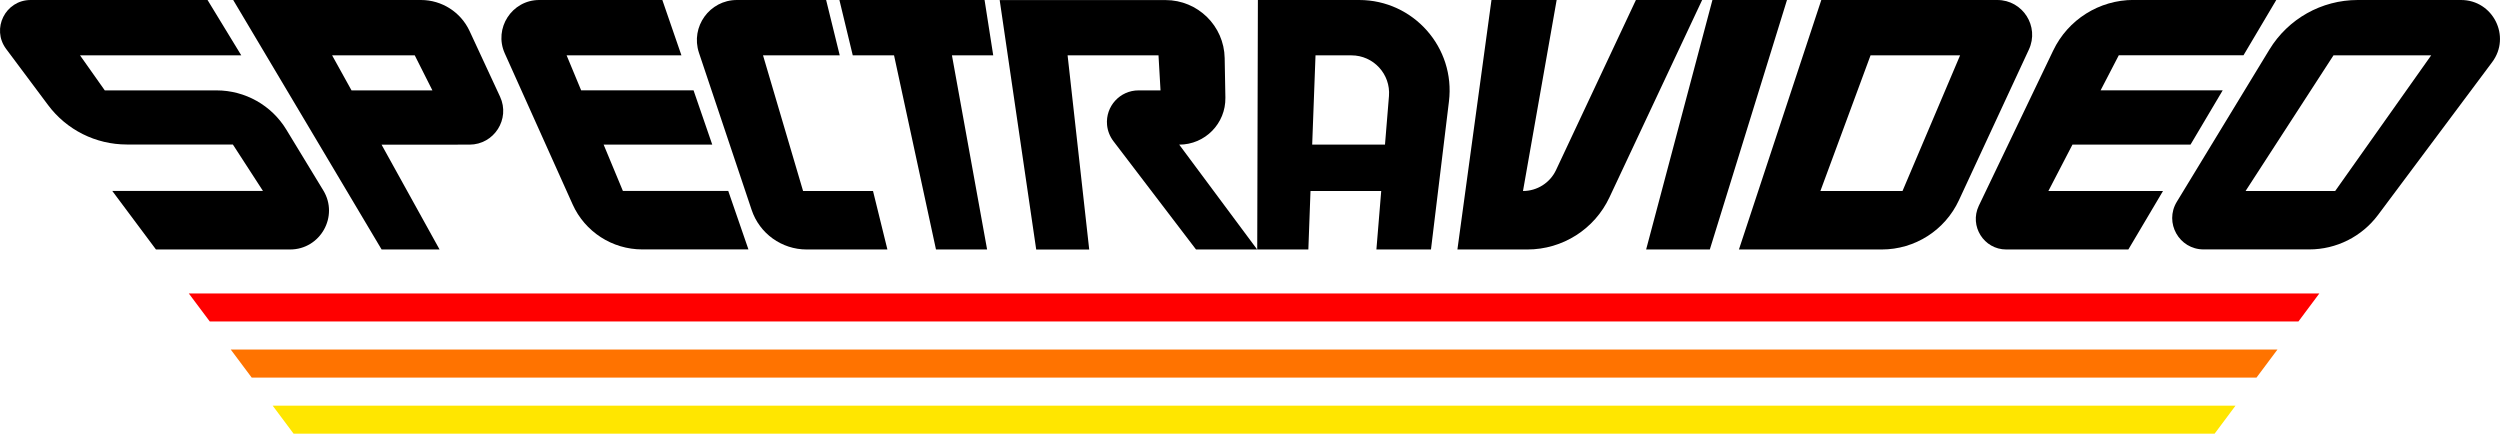 <?xml version="1.0" encoding="utf-8"?>
<!-- Generator: Adobe Illustrator 26.4.1, SVG Export Plug-In . SVG Version: 6.00 Build 0)  -->
<svg version="1.1" id="Layer_1" xmlns="http://www.w3.org/2000/svg" xmlns:xlink="http://www.w3.org/1999/xlink" x="0px" y="0px"
	 viewBox="0 0 3839 665.9" style="enable-background:new 0 0 3839 665.9;" xml:space="preserve">
<style type="text/css">
	.st0{fill:#FFFFFF;}
	.st1{fill:#FF0000;}
	.st2{fill:#FF7300;}
	.st3{fill:#FFE600;}
	.st4{fill:url(#SVGID_1_);}
	.st5{fill:#191919;}
	.st6{fill:#1A1B1A;}
	.st7{fill:#1C1C1B;}
	.st8{fill:#1D1E1C;}
	.st9{fill:#1E201D;}
	.st10{fill:#20211F;}
	.st11{fill:#212320;}
	.st12{fill:#222521;}
	.st13{fill:#242622;}
	.st14{fill:#252823;}
	.st15{fill:#262A24;}
	.st16{fill:#282C25;}
	.st17{fill:#292D26;}
	.st18{fill:#2B2F28;}
	.st19{fill:#2C3129;}
	.st20{fill:#2D322A;}
	.st21{fill:#2F342B;}
	.st22{fill:#30362C;}
	.st23{fill:#31372D;}
	.st24{fill:#33392E;}
	.st25{fill:#343B2F;}
	.st26{fill:#353C30;}
	.st27{fill:#373E32;}
	.st28{fill:#384033;}
	.st29{fill:#394134;}
	.st30{fill:#3B4335;}
	.st31{fill:#3C4536;}
	.st32{fill:#3D4637;}
	.st33{fill:#3F4838;}
	.st34{fill:#404A39;}
	.st35{fill:#414B3B;}
	.st36{fill:#434D3C;}
	.st37{fill:#444F3D;}
	.st38{fill:#45513E;}
	.st39{fill:#47523F;}
	.st40{fill:#485440;}
	.st41{fill:#495641;}
	.st42{fill:#4B5742;}
	.st43{fill:#4C5944;}
	.st44{fill:#4E5B45;}
	.st45{fill:#4F5C46;}
	.st46{fill:#505E47;}
	.st47{fill:#526048;}
	.st48{fill:#536149;}
	.st49{fill:#54634A;}
	.st50{fill:#56654B;}
	.st51{fill:#57664C;}
	.st52{fill:#58684E;}
	.st53{fill:#5A6A4F;}
	.st54{fill:#5B6B50;}
	.st55{fill:#5C6D51;}
	.st56{fill:#5E6F52;}
	.st57{fill:#5F7153;}
	.st58{fill:#607254;}
	.st59{fill:#627455;}
	.st60{fill:#637657;}
	.st61{fill:#647758;}
	.st62{fill:#667959;}
	.st63{fill:#677B5A;}
	.st64{fill:#687C5B;}
	.st65{fill:#6A7E5C;}
	.st66{fill:#6B805D;}
	.st67{fill:#6C815E;}
	.st68{fill:#6E835F;}
	.st69{fill:#6F8561;}
	.st70{fill:#718662;}
	.st71{fill:#728863;}
	.st72{fill:#738A64;}
	.st73{fill:#758B65;}
	.st74{fill:#768D66;}
	.st75{fill:#778F67;}
	.st76{fill:#799168;}
	.st77{fill:#7A926A;}
	.st78{fill:#7B946B;}
	.st79{fill:#7D966C;}
	.st80{fill:#7E976D;}
	.st81{fill:#7F996E;}
	.st82{fill:#819B6F;}
	.st83{fill:#829C70;}
	.st84{fill:#839E71;}
	.st85{fill:#85A073;}
	.st86{fill:#86A174;}
	.st87{fill:#87A375;}
	.st88{fill:#89A576;}
	.st89{fill:#8AA677;}
	.st90{fill:#8BA878;}
	.st91{fill:#8DAA79;}
	.st92{fill:#8EAB7A;}
	.st93{fill:#8FAD7B;}
	.st94{fill:#91AF7D;}
	.st95{fill:#92B07E;}
	.st96{fill:#94B27F;}
	.st97{fill:#95B480;}
	.st98{fill:#96B681;}
	.st99{fill:#98B782;}
	.st100{fill:#99B983;}
	.st101{fill:#9ABB84;}
	.st102{fill:#9CBC86;}
	.st103{fill:#9DBE87;}
	.st104{fill:#9EC088;}
	.st105{fill:#A0C189;}
	.st106{fill:#A1C38A;}
	.st107{fill:url(#SVGID_00000072967128295916464510000007914729077520506543_);}
	.st108{fill:url(#SVGID_00000098194176846709536690000004230967312053958315_);}
	.st109{fill:url(#SVGID_00000096756774115550070870000013008069891023532178_);}
	.st110{fill:url(#SVGID_00000165213440825710268540000000162248970652445090_);}
	.st111{fill:url(#SVGID_00000061443225510918080910000010401633481377505179_);}
	.st112{fill:url(#SVGID_00000081628925022968955830000016252993897808523180_);}
	.st113{fill:#FF0C00;}
	.st114{fill:#E6E6E6;}
	.st115{fill:url(#SVGID_00000023982479283761984110000013400673466939895472_);}
	.st116{fill:url(#SVGID_00000165949662085415105880000013675417895343395491_);}
	.st117{fill:url(#SVGID_00000099624247674156704520000002817681035711711369_);}
	.st118{fill:url(#SVGID_00000008834659883899925030000000497347664962189456_);}
	.st119{fill:url(#SVGID_00000089553374450316253820000013579580726394599073_);}
	.st120{fill:url(#SVGID_00000171001510705061342620000009891322193298243209_);}
	.st121{fill:#E5E4E6;}
	.st122{fill:#E4E3E6;}
	.st123{fill:#E3E1E7;}
	.st124{fill:#E1E0E7;}
	.st125{fill:#E0DEE7;}
	.st126{fill:#DFDDE7;}
	.st127{fill:#DEDBE8;}
	.st128{fill:#DDDAE8;}
	.st129{fill:#DCD8E8;}
	.st130{fill:#DBD7E8;}
	.st131{fill:#D9D5E9;}
	.st132{fill:#D8D4E9;}
	.st133{fill:#D7D2E9;}
	.st134{fill:#D6D1E9;}
	.st135{fill:#D5CFEA;}
	.st136{fill:#D4CEEA;}
	.st137{fill:#D3CCEA;}
	.st138{fill:#D2CBEA;}
	.st139{fill:#D0C9EB;}
	.st140{fill:#CFC8EB;}
	.st141{fill:#CEC6EB;}
	.st142{fill:#CDC5EB;}
	.st143{fill:#CCC3EC;}
	.st144{fill:#CBC2EC;}
	.st145{fill:#CAC0EC;}
	.st146{fill:#C8BFEC;}
	.st147{fill:#C7BDED;}
	.st148{fill:#C6BCED;}
	.st149{fill:#C5BAED;}
	.st150{fill:#C4B9ED;}
	.st151{fill:#C3B7EE;}
	.st152{fill:#C2B6EE;}
	.st153{fill:#C0B4EE;}
	.st154{fill:#BFB2EE;}
	.st155{fill:#BEB1EF;}
	.st156{fill:#BDAFEF;}
	.st157{fill:#BCAEEF;}
	.st158{fill:#BBACEF;}
	.st159{fill:#BAABF0;}
	.st160{fill:#B8A9F0;}
	.st161{fill:#B7A8F0;}
	.st162{fill:#B6A6F0;}
	.st163{fill:#B5A5F1;}
	.st164{fill:#B4A3F1;}
	.st165{fill:#B3A2F1;}
	.st166{fill:#B2A0F1;}
	.st167{fill:#B09FF2;}
	.st168{fill:#AF9DF2;}
	.st169{fill:#AE9CF2;}
	.st170{fill:#AD9AF2;}
	.st171{fill:#AC99F3;}
	.st172{fill:#AB97F3;}
	.st173{fill:#AA96F3;}
	.st174{fill:#A994F3;}
	.st175{fill:#A793F4;}
	.st176{fill:#A691F4;}
	.st177{fill:#A590F4;}
	.st178{fill:#A48EF4;}
	.st179{fill:#A38DF5;}
	.st180{fill:#A28BF5;}
	.st181{fill:#A18AF5;}
	.st182{fill:#9F88F5;}
	.st183{fill:#9E87F6;}
	.st184{fill:#9D85F6;}
	.st185{fill:#9C84F6;}
	.st186{fill:#9B82F6;}
	.st187{fill:#9A81F7;}
	.st188{fill:#997FF7;}
	.st189{fill:#977DF7;}
	.st190{fill:#967CF7;}
	.st191{fill:#957AF8;}
	.st192{fill:#9479F8;}
	.st193{fill:#9377F8;}
	.st194{fill:#9276F8;}
	.st195{fill:#9174F9;}
	.st196{fill:#8F73F9;}
	.st197{fill:#8E71F9;}
	.st198{fill:#8D70F9;}
	.st199{fill:#8C6EFA;}
	.st200{fill:#8B6DFA;}
	.st201{fill:#8A6BFA;}
	.st202{fill:#896AFA;}
	.st203{fill:#8768FB;}
	.st204{fill:#8667FB;}
	.st205{fill:#8565FB;}
	.st206{fill:#8464FB;}
	.st207{fill:#8362FC;}
	.st208{fill:#8261FC;}
	.st209{fill:#815FFC;}
	.st210{fill:#805EFC;}
	.st211{fill:#7E5CFD;}
	.st212{fill:#7D5BFD;}
	.st213{fill:#7C59FD;}
	.st214{fill:#7B58FD;}
	.st215{fill:#7A56FE;}
	.st216{fill:#7955FE;}
	.st217{fill:#7853FE;}
	.st218{fill:#7652FE;}
	.st219{fill:#7550FF;}
	.st220{fill:#744FFF;}
	.st221{fill:#734DFF;}
	.st222{fill:url(#SVGID_00000054978116327435623890000016421870108312048789_);}
	.st223{fill:url(#SVGID_00000038379789690024816120000001918615501801392798_);}
	.st224{fill:url(#SVGID_00000155865964368620225820000013275768270074941087_);}
	.st225{fill:url(#SVGID_00000026853233001962990840000001533882243258691263_);}
	.st226{fill:url(#SVGID_00000145060706970012897480000001952882552746178234_);}
	.st227{fill:url(#SVGID_00000179633924440555728740000006166350349397898930_);}
</style>
<g>
	<g>
		<path d="M767.9,148.5L721.1,47.7C707.6,18.6,678.5,0,646.4,0H358.1L586,383.1h89l-89.1-161H721C758.8,222,783.8,182.8,767.9,148.5
			z M539.8,138.8L510,85h126.9l27.1,53.8H539.8z"/>
		<path d="M3067,0h-270.2l-126.5,383.1h219.3c50.9,0,97.1-29.5,118.5-75.6l107.4-231.3C3132.1,40.6,3106.2,0,3067,0z M2921.5,293.3
			h-126.1l77-208.3h137.5L2921.5,293.3z"/>
		<path d="M3779.2,0h-158.7c-55.5,0-106.9,28.9-135.7,76.3l-142.1,233.6c-19.5,32.1,3.6,73.1,41.1,73.1h162.4
			c41.5,0,80.5-19.6,105.4-52.8L3827,95.4C3856.4,56,3828.3,0,3779.2,0z M3585.9,293.3h-137.6l135-208.3h150L3585.9,293.3z"/>
		<polygon points="2629.6,0 2527.8,383.1 2625.6,383.1 2744.1,0 		"/>
		<path d="M2338.7,293.3L2338.7,293.3L2390.4,0h-100.1l-52.3,383.1h107.5c54,0,103.1-31.2,126-80.1L2613.8,0h-101.7l-122.6,261
			C2380.3,280.7,2360.5,293.3,2338.7,293.3z"/>
		<path d="M2087.1,0h-155.5l-1,383.1h78.5l3.3-89.8h108.6l-7.4,89.8h83.8l27.6-227.3C2235.1,73,2170.5,0,2087.1,0z M2132.9,147.5
			l-6.1,74.5H2015l5.1-137h55.1C2109.1,85,2135.6,113.9,2132.9,147.5z"/>
		<polyline points="1525.2,85 1461.8,85 1515.8,383.1 1437.3,383.1 1372.9,85 1309.5,85 1289,0 1511.9,0 1525.2,85 		"/>
		<path d="M1131.6,0h137l20.9,85h-117.8l61.5,208.3h107.4l22.1,89.8h-124c-38.3,0-72.4-24.5-84.5-60.8l-80.9-241.3
			C1060.1,41.1,1089.7,0,1131.6,0z"/>
		<path d="M775.1,81.9l104.2,231.9c18.9,42.1,60.8,69.2,107,69.2h163l-31-89.8H956.5L926.9,222h166.8l-28.7-83.3H892.4L870.1,85
			h176.3l-29.3-85h-189C786,0,757.9,43.5,775.1,81.9z"/>
		<path d="M239.5,383.1h205.9c46.6,0,75.3-51,51-90.8l-56.8-93.4c-22.7-37.3-63.3-60.1-107-60.1H160.9l-38-53.8h247.6L318.7,0H47.1
			C8.4,0-13.7,44.1,9.4,75.1l64.4,86.2c28.5,38.2,73.3,60.6,121,60.6h162.8l46.2,71.3H172.4L239.5,383.1z"/>
		<path d="M3080.8,383.1h187.5l53.2-89.8h-176l37-71.3h181.3l49.4-83.3h-187.5l27.9-53.8h191.5l50.4-85h-219.2
			c-52.7,0-100.7,30.2-123.4,77.7l-114.3,238.5C3023.9,347.2,3046.5,383.1,3080.8,383.1z"/>
		<path d="M1709.7,216.7l126.9,166.4h93.9l-119.7-161l0,0c39.7,0,71.6-32.5,70.9-72.2l-1.1-60.7c-0.9-49.5-41.3-89.1-90.8-89.1
			h-254.7l56.1,383.1h81.4L1639.4,85H1779l3.1,53.8h-33.8c-28.5,0-50.9,24.5-48.3,53v0C1700.8,200.8,1704.2,209.4,1709.7,216.7z"/>
		<g>
			<polygon class="st1" points="3529.5,493.6 3561.6,450.6 289.9,450.6 322.1,493.6 			"/>
			<polygon class="st2" points="3497.3,536.7 354.3,536.7 386.5,579.8 3465.1,579.8 			"/>
			<polygon class="st3" points="418.7,622.9 450.8,665.9 3400.8,665.9 3432.9,622.9 			"/>
		</g>
	</g>
</g>
</svg>
